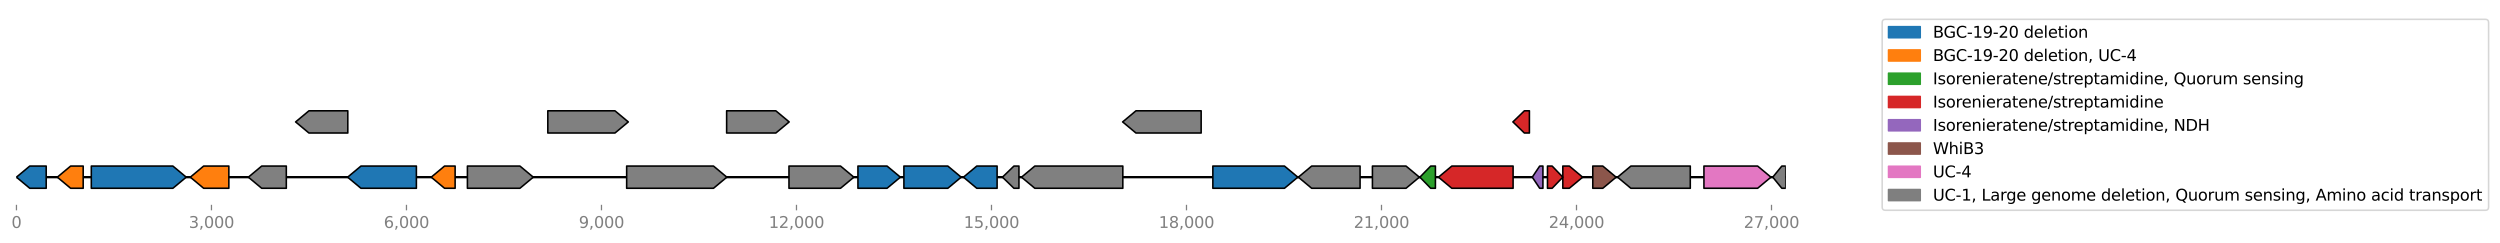 <?xml version="1.0" encoding="utf-8" standalone="no"?>
<!DOCTYPE svg PUBLIC "-//W3C//DTD SVG 1.1//EN"
  "http://www.w3.org/Graphics/SVG/1.1/DTD/svg11.dtd">
<svg xmlns:xlink="http://www.w3.org/1999/xlink" width="1576.82pt" height="153.046pt" viewBox="0 0 1576.82 153.046" xmlns="http://www.w3.org/2000/svg" version="1.1">
 <defs>
  <style type="text/css">*{stroke-linejoin: round; stroke-linecap: butt}</style>
 </defs>
 <g id="figure_1">
  <g id="patch_1">
   <path d="M 0 153.046 
L 1576.82 153.046 
L 1576.82 0 
L 0 0 
z
" style="fill: #ffffff"/>
  </g>
  <g id="axes_1">
   <g id="line2d_1">
    <path d="M 10.348 111.744 
L 1126.348 111.744 
" clip-path="url(#p2506104aaf)" style="fill: none; stroke: #000000; stroke-width: 1.5; stroke-linecap: square"/>
   </g>
   <g id="patch_2">
    <path d="M 708.194 118.744 
Q 680.435 118.744 652.677 118.744 
L 652.677 118.744 
Q 648.477 115.244 644.277 111.744 
Q 648.477 108.244 652.677 104.744 
L 652.677 104.744 
Q 680.435 104.744 708.194 104.744 
L 708.194 118.744 
z
" clip-path="url(#p2506104aaf)" style="fill: #808080; stroke: #000000; stroke-linecap: round"/>
   </g>
   <g id="patch_3">
    <path d="M 395.253 104.744 
Q 422.641 104.744 450.029 104.744 
L 450.029 104.744 
Q 454.231 108.244 458.432 111.744 
Q 454.231 115.244 450.029 118.744 
L 450.029 118.744 
Q 422.641 118.744 395.253 118.744 
L 395.253 104.744 
z
" clip-path="url(#p2506104aaf)" style="fill: #808080; stroke: #000000; stroke-linecap: round"/>
   </g>
   <g id="patch_4">
    <path d="M 57.591 104.744 
Q 83.32 104.744 109.049 104.744 
L 109.049 104.744 
Q 113.249 108.244 117.448 111.744 
Q 113.249 115.244 109.049 118.744 
L 109.049 118.744 
Q 83.32 118.744 57.591 118.744 
L 57.591 104.744 
z
" clip-path="url(#p2506104aaf)" style="fill: #1f77b4; stroke: #000000; stroke-linecap: round"/>
   </g>
   <g id="patch_5">
    <path d="M 764.977 104.744 
Q 787.568 104.744 810.159 104.744 
L 810.159 104.744 
Q 814.36 108.244 818.561 111.744 
Q 814.36 115.244 810.159 118.744 
L 810.159 118.744 
Q 787.568 118.744 764.977 118.744 
L 764.977 104.744 
z
" clip-path="url(#p2506104aaf)" style="fill: #1f77b4; stroke: #000000; stroke-linecap: round"/>
   </g>
   <g id="patch_6">
    <path d="M 345.522 69.896 
Q 366.701 69.896 387.88 69.896 
L 387.88 69.896 
Q 392.079 73.396 396.278 76.896 
Q 392.079 80.396 387.88 83.896 
L 387.88 83.896 
Q 366.701 83.896 345.522 83.896 
L 345.522 69.896 
z
" clip-path="url(#p2506104aaf)" style="fill: #808080; stroke: #000000; stroke-linecap: round"/>
   </g>
   <g id="patch_7">
    <path d="M 757.597 83.896 
Q 737.034 83.896 716.471 83.896 
L 716.471 83.896 
Q 712.271 80.396 708.071 76.896 
Q 712.271 73.396 716.471 69.896 
L 716.471 69.896 
Q 737.034 69.896 757.597 69.896 
L 757.597 83.896 
z
" clip-path="url(#p2506104aaf)" style="fill: #808080; stroke: #000000; stroke-linecap: round"/>
   </g>
   <g id="patch_8">
    <path d="M 954.348 118.744 
Q 935.016 118.744 915.685 118.744 
L 915.685 118.744 
Q 911.483 115.244 907.282 111.744 
Q 911.483 108.244 915.685 104.744 
L 915.685 104.744 
Q 935.016 104.744 954.348 104.744 
L 954.348 118.744 
z
" clip-path="url(#p2506104aaf)" style="fill: #d62728; stroke: #000000; stroke-linecap: round"/>
   </g>
   <g id="patch_9">
    <path d="M 1066.11 118.744 
Q 1047.37 118.744 1028.63 118.744 
L 1028.63 118.744 
Q 1024.431 115.244 1020.232 111.744 
Q 1024.431 108.244 1028.63 104.744 
L 1028.63 104.744 
Q 1047.37 104.744 1066.11 104.744 
L 1066.11 118.744 
z
" clip-path="url(#p2506104aaf)" style="fill: #808080; stroke: #000000; stroke-linecap: round"/>
   </g>
   <g id="patch_10">
    <path d="M 262.624 118.744 
Q 245.136 118.744 227.648 118.744 
L 227.648 118.744 
Q 223.448 115.244 219.247 111.744 
Q 223.448 108.244 227.648 104.744 
L 227.648 104.744 
Q 245.136 104.744 262.624 104.744 
L 262.624 118.744 
z
" clip-path="url(#p2506104aaf)" style="fill: #1f77b4; stroke: #000000; stroke-linecap: round"/>
   </g>
   <g id="patch_11">
    <path d="M 1074.719 104.744 
Q 1091.655 104.744 1108.591 104.744 
L 1108.591 104.744 
Q 1112.79 108.244 1116.989 111.744 
Q 1112.79 115.244 1108.591 118.744 
L 1108.591 118.744 
Q 1091.655 118.744 1074.719 118.744 
L 1074.719 104.744 
z
" clip-path="url(#p2506104aaf)" style="fill: #e377c2; stroke: #000000; stroke-linecap: round"/>
   </g>
   <g id="patch_12">
    <path d="M 294.807 104.744 
Q 311.374 104.744 327.941 104.744 
L 327.941 104.744 
Q 332.14 108.244 336.339 111.744 
Q 332.14 115.244 327.941 118.744 
L 327.941 118.744 
Q 311.374 118.744 294.807 118.744 
L 294.807 104.744 
z
" clip-path="url(#p2506104aaf)" style="fill: #808080; stroke: #000000; stroke-linecap: round"/>
   </g>
   <g id="patch_13">
    <path d="M 497.626 104.744 
Q 513.886 104.744 530.147 104.744 
L 530.147 104.744 
Q 534.345 108.244 538.543 111.744 
Q 534.345 115.244 530.147 118.744 
L 530.147 118.744 
Q 513.886 118.744 497.626 118.744 
L 497.626 104.744 
z
" clip-path="url(#p2506104aaf)" style="fill: #808080; stroke: #000000; stroke-linecap: round"/>
   </g>
   <g id="patch_14">
    <path d="M 458.309 69.896 
Q 473.828 69.896 489.348 69.896 
L 489.348 69.896 
Q 493.549 73.396 497.749 76.896 
Q 493.549 80.396 489.348 83.896 
L 489.348 83.896 
Q 473.828 83.896 458.309 83.896 
L 458.309 69.896 
z
" clip-path="url(#p2506104aaf)" style="fill: #808080; stroke: #000000; stroke-linecap: round"/>
   </g>
   <g id="patch_15">
    <path d="M 857.838 118.744 
Q 842.564 118.744 827.291 118.744 
L 827.291 118.744 
Q 823.09 115.244 818.889 111.744 
Q 823.09 108.244 827.291 104.744 
L 827.291 104.744 
Q 842.564 104.744 857.838 104.744 
L 857.838 118.744 
z
" clip-path="url(#p2506104aaf)" style="fill: #808080; stroke: #000000; stroke-linecap: round"/>
   </g>
   <g id="patch_16">
    <path d="M 570.111 104.744 
Q 583.971 104.744 597.832 104.744 
L 597.832 104.744 
Q 602.031 108.244 606.231 111.744 
Q 602.031 115.244 597.832 118.744 
L 597.832 118.744 
Q 583.971 118.744 570.111 118.744 
L 570.111 104.744 
z
" clip-path="url(#p2506104aaf)" style="fill: #1f77b4; stroke: #000000; stroke-linecap: round"/>
   </g>
   <g id="patch_17">
    <path d="M 219.37 83.896 
Q 207.111 83.896 194.852 83.896 
L 194.852 83.896 
Q 190.65 80.396 186.449 76.896 
Q 190.65 73.396 194.852 69.896 
L 194.852 69.896 
Q 207.111 69.896 219.37 69.896 
L 219.37 83.896 
z
" clip-path="url(#p2506104aaf)" style="fill: #808080; stroke: #000000; stroke-linecap: round"/>
   </g>
   <g id="patch_18">
    <path d="M 865.628 104.744 
Q 876.227 104.744 886.827 104.744 
L 886.827 104.744 
Q 891.028 108.244 895.228 111.744 
Q 891.028 115.244 886.827 118.744 
L 886.827 118.744 
Q 876.227 118.744 865.628 118.744 
L 865.628 104.744 
z
" clip-path="url(#p2506104aaf)" style="fill: #808080; stroke: #000000; stroke-linecap: round"/>
   </g>
   <g id="patch_19">
    <path d="M 541.126 104.744 
Q 550.31 104.744 559.495 104.744 
L 559.495 104.744 
Q 563.696 108.244 567.897 111.744 
Q 563.696 115.244 559.495 118.744 
L 559.495 118.744 
Q 550.31 118.744 541.126 118.744 
L 541.126 104.744 
z
" clip-path="url(#p2506104aaf)" style="fill: #1f77b4; stroke: #000000; stroke-linecap: round"/>
   </g>
   <g id="patch_20">
    <path d="M 144.343 118.744 
Q 136.388 118.744 128.433 118.744 
L 128.433 118.744 
Q 124.232 115.244 120.031 111.744 
Q 124.232 108.244 128.433 104.744 
L 128.433 104.744 
Q 136.388 104.744 144.343 104.744 
L 144.343 118.744 
z
" clip-path="url(#p2506104aaf)" style="fill: #ff7f0e; stroke: #000000; stroke-linecap: round"/>
   </g>
   <g id="patch_21">
    <path d="M 180.586 118.744 
Q 172.816 118.744 165.046 118.744 
L 165.046 118.744 
Q 160.844 115.244 156.643 111.744 
Q 160.844 108.244 165.046 104.744 
L 165.046 104.744 
Q 172.816 104.744 180.586 104.744 
L 180.586 118.744 
z
" clip-path="url(#p2506104aaf)" style="fill: #808080; stroke: #000000; stroke-linecap: round"/>
   </g>
   <g id="patch_22">
    <path d="M 628.903 118.744 
Q 622.485 118.744 616.068 118.744 
L 616.068 118.744 
Q 611.867 115.244 607.666 111.744 
Q 611.867 108.244 616.068 104.744 
L 616.068 104.744 
Q 622.485 104.744 628.903 104.744 
L 628.903 118.744 
z
" clip-path="url(#p2506104aaf)" style="fill: #1f77b4; stroke: #000000; stroke-linecap: round"/>
   </g>
   <g id="patch_23">
    <path d="M 29.138 118.744 
Q 23.951 118.744 18.764 118.744 
L 18.764 118.744 
Q 14.562 115.244 10.361 111.744 
Q 14.562 108.244 18.764 104.744 
L 18.764 104.744 
Q 23.951 104.744 29.138 104.744 
L 29.138 118.744 
z
" clip-path="url(#p2506104aaf)" style="fill: #1f77b4; stroke: #000000; stroke-linecap: round"/>
   </g>
   <g id="patch_24">
    <path d="M 52.466 118.744 
Q 48.508 118.744 44.55 118.744 
L 44.55 118.744 
Q 40.35 115.244 36.149 111.744 
Q 40.35 108.244 44.55 104.744 
L 44.55 104.744 
Q 48.508 104.744 52.466 104.744 
L 52.466 118.744 
z
" clip-path="url(#p2506104aaf)" style="fill: #ff7f0e; stroke: #000000; stroke-linecap: round"/>
   </g>
   <g id="patch_25">
    <path d="M 287.059 118.744 
Q 283.716 118.744 280.373 118.744 
L 280.373 118.744 
Q 276.172 115.244 271.971 111.744 
Q 276.172 108.244 280.373 104.744 
L 280.373 104.744 
Q 283.716 104.744 287.059 104.744 
L 287.059 118.744 
z
" clip-path="url(#p2506104aaf)" style="fill: #ff7f0e; stroke: #000000; stroke-linecap: round"/>
   </g>
   <g id="patch_26">
    <path d="M 1004.612 104.744 
Q 1007.772 104.744 1010.933 104.744 
L 1010.933 104.744 
Q 1015.132 108.244 1019.33 111.744 
Q 1015.132 115.244 1010.933 118.744 
L 1010.933 118.744 
Q 1007.772 118.744 1004.612 118.744 
L 1004.612 104.744 
z
" clip-path="url(#p2506104aaf)" style="fill: #8c564b; stroke: #000000; stroke-linecap: round"/>
   </g>
   <g id="patch_27">
    <path d="M 985.712 104.744 
Q 987.765 104.744 989.818 104.744 
L 989.818 104.744 
Q 994.017 108.244 998.216 111.744 
Q 994.017 115.244 989.818 118.744 
L 989.818 118.744 
Q 987.765 118.744 985.712 118.744 
L 985.712 104.744 
z
" clip-path="url(#p2506104aaf)" style="fill: #d62728; stroke: #000000; stroke-linecap: round"/>
   </g>
   <g id="patch_28">
    <path d="M 642.678 118.744 
Q 641.088 118.744 639.498 118.744 
L 639.498 118.744 
Q 635.881 115.244 632.265 111.744 
Q 635.881 108.244 639.498 104.744 
L 639.498 104.744 
Q 641.088 104.744 642.678 104.744 
L 642.678 118.744 
z
" clip-path="url(#p2506104aaf)" style="fill: #808080; stroke: #000000; stroke-linecap: round"/>
   </g>
   <g id="patch_29">
    <path d="M 964.639 83.896 
Q 963.048 83.896 961.458 83.896 
L 961.458 83.896 
Q 957.842 80.396 954.225 76.896 
Q 957.842 73.396 961.458 69.896 
L 961.458 69.896 
Q 963.048 69.896 964.639 69.896 
L 964.639 83.896 
z
" clip-path="url(#p2506104aaf)" style="fill: #d62728; stroke: #000000; stroke-linecap: round"/>
   </g>
   <g id="patch_30">
    <path d="M 905.355 118.744 
Q 903.86 118.744 902.365 118.744 
L 902.365 118.744 
Q 898.961 115.244 895.556 111.744 
Q 898.961 108.244 902.365 104.744 
L 902.365 104.744 
Q 903.86 104.744 905.355 104.744 
L 905.355 118.744 
z
" clip-path="url(#p2506104aaf)" style="fill: #2ca02c; stroke: #000000; stroke-linecap: round"/>
   </g>
   <g id="patch_31">
    <path d="M 976.036 104.744 
Q 977.513 104.744 978.989 104.744 
L 978.989 104.744 
Q 982.35 108.244 985.712 111.744 
Q 982.35 115.244 978.989 118.744 
L 978.989 118.744 
Q 977.513 118.744 976.036 118.744 
L 976.036 104.744 
z
" clip-path="url(#p2506104aaf)" style="fill: #d62728; stroke: #000000; stroke-linecap: round"/>
   </g>
   <g id="patch_32">
    <path d="M 1126.336 118.744 
Q 1125.085 118.744 1123.834 118.744 
L 1123.834 118.744 
Q 1120.985 115.244 1118.136 111.744 
Q 1120.985 108.244 1123.834 104.744 
L 1123.834 104.744 
Q 1125.085 104.744 1126.336 104.744 
L 1126.336 118.744 
z
" clip-path="url(#p2506104aaf)" style="fill: #7f7f7f; stroke: #000000; stroke-linecap: round"/>
   </g>
   <g id="patch_33">
    <path d="M 973.166 118.744 
Q 972.14 118.744 971.114 118.744 
L 971.114 118.744 
Q 968.778 115.244 966.443 111.744 
Q 968.778 108.244 971.114 104.744 
L 971.114 104.744 
Q 972.14 104.744 973.166 104.744 
L 973.166 118.744 
z
" clip-path="url(#p2506104aaf)" style="fill: #9467bd; stroke: #000000; stroke-linecap: round"/>
   </g>
   <g id="matplotlib.axis_1">
    <g id="xtick_1">
     <g id="line2d_2">
      <defs>
       <path id="m6c6c16fa7f" d="M 0 0 
L 0 3.5 
" style="stroke: #808080; stroke-width: 0.8"/>
      </defs>
      <g>
       <use xlink:href="#m6c6c16fa7f" x="10.381" y="129.168" style="fill: #808080; stroke: #808080; stroke-width: 0.8"/>
      </g>
     </g>
     <g id="text_1">
      <!-- 0 -->
      <g style="fill: #808080" transform="translate(7.2 143.766)scale(0.1 -0.1)">
       <defs>
        <path id="DejaVuSans-30" d="M 2034 4250 
Q 1547 4250 1301 3770 
Q 1056 3291 1056 2328 
Q 1056 1369 1301 889 
Q 1547 409 2034 409 
Q 2525 409 2770 889 
Q 3016 1369 3016 2328 
Q 3016 3291 2770 3770 
Q 2525 4250 2034 4250 
z
M 2034 4750 
Q 2819 4750 3233 4129 
Q 3647 3509 3647 2328 
Q 3647 1150 3233 529 
Q 2819 -91 2034 -91 
Q 1250 -91 836 529 
Q 422 1150 422 2328 
Q 422 3509 836 4129 
Q 1250 4750 2034 4750 
z
" transform="scale(0.016)"/>
       </defs>
       <use xlink:href="#DejaVuSans-30"/>
      </g>
     </g>
    </g>
    <g id="xtick_2">
     <g id="line2d_3">
      <g>
       <use xlink:href="#m6c6c16fa7f" x="133.376" y="129.168" style="fill: #808080; stroke: #808080; stroke-width: 0.8"/>
      </g>
     </g>
     <g id="text_2">
      <!-- 3,000 -->
      <g style="fill: #808080" transform="translate(119.062 143.766)scale(0.1 -0.1)">
       <defs>
        <path id="DejaVuSans-33" d="M 2597 2516 
Q 3050 2419 3304 2112 
Q 3559 1806 3559 1356 
Q 3559 666 3084 287 
Q 2609 -91 1734 -91 
Q 1441 -91 1130 -33 
Q 819 25 488 141 
L 488 750 
Q 750 597 1062 519 
Q 1375 441 1716 441 
Q 2309 441 2620 675 
Q 2931 909 2931 1356 
Q 2931 1769 2642 2001 
Q 2353 2234 1838 2234 
L 1294 2234 
L 1294 2753 
L 1863 2753 
Q 2328 2753 2575 2939 
Q 2822 3125 2822 3475 
Q 2822 3834 2567 4026 
Q 2313 4219 1838 4219 
Q 1578 4219 1281 4162 
Q 984 4106 628 3988 
L 628 4550 
Q 988 4650 1302 4700 
Q 1616 4750 1894 4750 
Q 2613 4750 3031 4423 
Q 3450 4097 3450 3541 
Q 3450 3153 3228 2886 
Q 3006 2619 2597 2516 
z
" transform="scale(0.016)"/>
        <path id="DejaVuSans-2c" d="M 750 794 
L 1409 794 
L 1409 256 
L 897 -744 
L 494 -744 
L 750 256 
L 750 794 
z
" transform="scale(0.016)"/>
       </defs>
       <use xlink:href="#DejaVuSans-33"/>
       <use xlink:href="#DejaVuSans-2c" x="63.623"/>
       <use xlink:href="#DejaVuSans-30" x="95.41"/>
       <use xlink:href="#DejaVuSans-30" x="159.033"/>
       <use xlink:href="#DejaVuSans-30" x="222.656"/>
      </g>
     </g>
    </g>
    <g id="xtick_3">
     <g id="line2d_4">
      <g>
       <use xlink:href="#m6c6c16fa7f" x="256.371" y="129.168" style="fill: #808080; stroke: #808080; stroke-width: 0.8"/>
      </g>
     </g>
     <g id="text_3">
      <!-- 6,000 -->
      <g style="fill: #808080" transform="translate(242.057 143.766)scale(0.1 -0.1)">
       <defs>
        <path id="DejaVuSans-36" d="M 2113 2584 
Q 1688 2584 1439 2293 
Q 1191 2003 1191 1497 
Q 1191 994 1439 701 
Q 1688 409 2113 409 
Q 2538 409 2786 701 
Q 3034 994 3034 1497 
Q 3034 2003 2786 2293 
Q 2538 2584 2113 2584 
z
M 3366 4563 
L 3366 3988 
Q 3128 4100 2886 4159 
Q 2644 4219 2406 4219 
Q 1781 4219 1451 3797 
Q 1122 3375 1075 2522 
Q 1259 2794 1537 2939 
Q 1816 3084 2150 3084 
Q 2853 3084 3261 2657 
Q 3669 2231 3669 1497 
Q 3669 778 3244 343 
Q 2819 -91 2113 -91 
Q 1303 -91 875 529 
Q 447 1150 447 2328 
Q 447 3434 972 4092 
Q 1497 4750 2381 4750 
Q 2619 4750 2861 4703 
Q 3103 4656 3366 4563 
z
" transform="scale(0.016)"/>
       </defs>
       <use xlink:href="#DejaVuSans-36"/>
       <use xlink:href="#DejaVuSans-2c" x="63.623"/>
       <use xlink:href="#DejaVuSans-30" x="95.41"/>
       <use xlink:href="#DejaVuSans-30" x="159.033"/>
       <use xlink:href="#DejaVuSans-30" x="222.656"/>
      </g>
     </g>
    </g>
    <g id="xtick_4">
     <g id="line2d_5">
      <g>
       <use xlink:href="#m6c6c16fa7f" x="379.367" y="129.168" style="fill: #808080; stroke: #808080; stroke-width: 0.8"/>
      </g>
     </g>
     <g id="text_4">
      <!-- 9,000 -->
      <g style="fill: #808080" transform="translate(365.052 143.766)scale(0.1 -0.1)">
       <defs>
        <path id="DejaVuSans-39" d="M 703 97 
L 703 672 
Q 941 559 1184 500 
Q 1428 441 1663 441 
Q 2288 441 2617 861 
Q 2947 1281 2994 2138 
Q 2813 1869 2534 1725 
Q 2256 1581 1919 1581 
Q 1219 1581 811 2004 
Q 403 2428 403 3163 
Q 403 3881 828 4315 
Q 1253 4750 1959 4750 
Q 2769 4750 3195 4129 
Q 3622 3509 3622 2328 
Q 3622 1225 3098 567 
Q 2575 -91 1691 -91 
Q 1453 -91 1209 -44 
Q 966 3 703 97 
z
M 1959 2075 
Q 2384 2075 2632 2365 
Q 2881 2656 2881 3163 
Q 2881 3666 2632 3958 
Q 2384 4250 1959 4250 
Q 1534 4250 1286 3958 
Q 1038 3666 1038 3163 
Q 1038 2656 1286 2365 
Q 1534 2075 1959 2075 
z
" transform="scale(0.016)"/>
       </defs>
       <use xlink:href="#DejaVuSans-39"/>
       <use xlink:href="#DejaVuSans-2c" x="63.623"/>
       <use xlink:href="#DejaVuSans-30" x="95.41"/>
       <use xlink:href="#DejaVuSans-30" x="159.033"/>
       <use xlink:href="#DejaVuSans-30" x="222.656"/>
      </g>
     </g>
    </g>
    <g id="xtick_5">
     <g id="line2d_6">
      <g>
       <use xlink:href="#m6c6c16fa7f" x="502.362" y="129.168" style="fill: #808080; stroke: #808080; stroke-width: 0.8"/>
      </g>
     </g>
     <g id="text_5">
      <!-- 12,000 -->
      <g style="fill: #808080" transform="translate(484.866 143.766)scale(0.1 -0.1)">
       <defs>
        <path id="DejaVuSans-31" d="M 794 531 
L 1825 531 
L 1825 4091 
L 703 3866 
L 703 4441 
L 1819 4666 
L 2450 4666 
L 2450 531 
L 3481 531 
L 3481 0 
L 794 0 
L 794 531 
z
" transform="scale(0.016)"/>
        <path id="DejaVuSans-32" d="M 1228 531 
L 3431 531 
L 3431 0 
L 469 0 
L 469 531 
Q 828 903 1448 1529 
Q 2069 2156 2228 2338 
Q 2531 2678 2651 2914 
Q 2772 3150 2772 3378 
Q 2772 3750 2511 3984 
Q 2250 4219 1831 4219 
Q 1534 4219 1204 4116 
Q 875 4013 500 3803 
L 500 4441 
Q 881 4594 1212 4672 
Q 1544 4750 1819 4750 
Q 2544 4750 2975 4387 
Q 3406 4025 3406 3419 
Q 3406 3131 3298 2873 
Q 3191 2616 2906 2266 
Q 2828 2175 2409 1742 
Q 1991 1309 1228 531 
z
" transform="scale(0.016)"/>
       </defs>
       <use xlink:href="#DejaVuSans-31"/>
       <use xlink:href="#DejaVuSans-32" x="63.623"/>
       <use xlink:href="#DejaVuSans-2c" x="127.246"/>
       <use xlink:href="#DejaVuSans-30" x="159.033"/>
       <use xlink:href="#DejaVuSans-30" x="222.656"/>
       <use xlink:href="#DejaVuSans-30" x="286.279"/>
      </g>
     </g>
    </g>
    <g id="xtick_6">
     <g id="line2d_7">
      <g>
       <use xlink:href="#m6c6c16fa7f" x="625.357" y="129.168" style="fill: #808080; stroke: #808080; stroke-width: 0.8"/>
      </g>
     </g>
     <g id="text_6">
      <!-- 15,000 -->
      <g style="fill: #808080" transform="translate(607.861 143.766)scale(0.1 -0.1)">
       <defs>
        <path id="DejaVuSans-35" d="M 691 4666 
L 3169 4666 
L 3169 4134 
L 1269 4134 
L 1269 2991 
Q 1406 3038 1543 3061 
Q 1681 3084 1819 3084 
Q 2600 3084 3056 2656 
Q 3513 2228 3513 1497 
Q 3513 744 3044 326 
Q 2575 -91 1722 -91 
Q 1428 -91 1123 -41 
Q 819 9 494 109 
L 494 744 
Q 775 591 1075 516 
Q 1375 441 1709 441 
Q 2250 441 2565 725 
Q 2881 1009 2881 1497 
Q 2881 1984 2565 2268 
Q 2250 2553 1709 2553 
Q 1456 2553 1204 2497 
Q 953 2441 691 2322 
L 691 4666 
z
" transform="scale(0.016)"/>
       </defs>
       <use xlink:href="#DejaVuSans-31"/>
       <use xlink:href="#DejaVuSans-35" x="63.623"/>
       <use xlink:href="#DejaVuSans-2c" x="127.246"/>
       <use xlink:href="#DejaVuSans-30" x="159.033"/>
       <use xlink:href="#DejaVuSans-30" x="222.656"/>
       <use xlink:href="#DejaVuSans-30" x="286.279"/>
      </g>
     </g>
    </g>
    <g id="xtick_7">
     <g id="line2d_8">
      <g>
       <use xlink:href="#m6c6c16fa7f" x="748.352" y="129.168" style="fill: #808080; stroke: #808080; stroke-width: 0.8"/>
      </g>
     </g>
     <g id="text_7">
      <!-- 18,000 -->
      <g style="fill: #808080" transform="translate(730.856 143.766)scale(0.1 -0.1)">
       <defs>
        <path id="DejaVuSans-38" d="M 2034 2216 
Q 1584 2216 1326 1975 
Q 1069 1734 1069 1313 
Q 1069 891 1326 650 
Q 1584 409 2034 409 
Q 2484 409 2743 651 
Q 3003 894 3003 1313 
Q 3003 1734 2745 1975 
Q 2488 2216 2034 2216 
z
M 1403 2484 
Q 997 2584 770 2862 
Q 544 3141 544 3541 
Q 544 4100 942 4425 
Q 1341 4750 2034 4750 
Q 2731 4750 3128 4425 
Q 3525 4100 3525 3541 
Q 3525 3141 3298 2862 
Q 3072 2584 2669 2484 
Q 3125 2378 3379 2068 
Q 3634 1759 3634 1313 
Q 3634 634 3220 271 
Q 2806 -91 2034 -91 
Q 1263 -91 848 271 
Q 434 634 434 1313 
Q 434 1759 690 2068 
Q 947 2378 1403 2484 
z
M 1172 3481 
Q 1172 3119 1398 2916 
Q 1625 2713 2034 2713 
Q 2441 2713 2670 2916 
Q 2900 3119 2900 3481 
Q 2900 3844 2670 4047 
Q 2441 4250 2034 4250 
Q 1625 4250 1398 4047 
Q 1172 3844 1172 3481 
z
" transform="scale(0.016)"/>
       </defs>
       <use xlink:href="#DejaVuSans-31"/>
       <use xlink:href="#DejaVuSans-38" x="63.623"/>
       <use xlink:href="#DejaVuSans-2c" x="127.246"/>
       <use xlink:href="#DejaVuSans-30" x="159.033"/>
       <use xlink:href="#DejaVuSans-30" x="222.656"/>
       <use xlink:href="#DejaVuSans-30" x="286.279"/>
      </g>
     </g>
    </g>
    <g id="xtick_8">
     <g id="line2d_9">
      <g>
       <use xlink:href="#m6c6c16fa7f" x="871.347" y="129.168" style="fill: #808080; stroke: #808080; stroke-width: 0.8"/>
      </g>
     </g>
     <g id="text_8">
      <!-- 21,000 -->
      <g style="fill: #808080" transform="translate(853.852 143.766)scale(0.1 -0.1)">
       <use xlink:href="#DejaVuSans-32"/>
       <use xlink:href="#DejaVuSans-31" x="63.623"/>
       <use xlink:href="#DejaVuSans-2c" x="127.246"/>
       <use xlink:href="#DejaVuSans-30" x="159.033"/>
       <use xlink:href="#DejaVuSans-30" x="222.656"/>
       <use xlink:href="#DejaVuSans-30" x="286.279"/>
      </g>
     </g>
    </g>
    <g id="xtick_9">
     <g id="line2d_10">
      <g>
       <use xlink:href="#m6c6c16fa7f" x="994.342" y="129.168" style="fill: #808080; stroke: #808080; stroke-width: 0.8"/>
      </g>
     </g>
     <g id="text_9">
      <!-- 24,000 -->
      <g style="fill: #808080" transform="translate(976.847 143.766)scale(0.1 -0.1)">
       <defs>
        <path id="DejaVuSans-34" d="M 2419 4116 
L 825 1625 
L 2419 1625 
L 2419 4116 
z
M 2253 4666 
L 3047 4666 
L 3047 1625 
L 3713 1625 
L 3713 1100 
L 3047 1100 
L 3047 0 
L 2419 0 
L 2419 1100 
L 313 1100 
L 313 1709 
L 2253 4666 
z
" transform="scale(0.016)"/>
       </defs>
       <use xlink:href="#DejaVuSans-32"/>
       <use xlink:href="#DejaVuSans-34" x="63.623"/>
       <use xlink:href="#DejaVuSans-2c" x="127.246"/>
       <use xlink:href="#DejaVuSans-30" x="159.033"/>
       <use xlink:href="#DejaVuSans-30" x="222.656"/>
       <use xlink:href="#DejaVuSans-30" x="286.279"/>
      </g>
     </g>
    </g>
    <g id="xtick_10">
     <g id="line2d_11">
      <g>
       <use xlink:href="#m6c6c16fa7f" x="1117.337" y="129.168" style="fill: #808080; stroke: #808080; stroke-width: 0.8"/>
      </g>
     </g>
     <g id="text_10">
      <!-- 27,000 -->
      <g style="fill: #808080" transform="translate(1099.842 143.766)scale(0.1 -0.1)">
       <defs>
        <path id="DejaVuSans-37" d="M 525 4666 
L 3525 4666 
L 3525 4397 
L 1831 0 
L 1172 0 
L 2766 4134 
L 525 4134 
L 525 4666 
z
" transform="scale(0.016)"/>
       </defs>
       <use xlink:href="#DejaVuSans-32"/>
       <use xlink:href="#DejaVuSans-37" x="63.623"/>
       <use xlink:href="#DejaVuSans-2c" x="127.246"/>
       <use xlink:href="#DejaVuSans-30" x="159.033"/>
       <use xlink:href="#DejaVuSans-30" x="222.656"/>
       <use xlink:href="#DejaVuSans-30" x="286.279"/>
      </g>
     </g>
    </g>
   </g>
   <g id="legend_1">
    <g id="patch_34">
     <path d="M 1189.148 132.625 
L 1567.62 132.625 
Q 1569.62 132.625 1569.62 130.625 
L 1569.62 14.2 
Q 1569.62 12.2 1567.62 12.2 
L 1189.148 12.2 
Q 1187.148 12.2 1187.148 14.2 
L 1187.148 130.625 
Q 1187.148 132.625 1189.148 132.625 
z
" style="fill: #ffffff; opacity: 0.8; stroke: #cccccc; stroke-linejoin: miter"/>
    </g>
    <g id="patch_35">
     <path d="M 1191.148 23.798 
L 1211.148 23.798 
L 1211.148 16.798 
L 1191.148 16.798 
z
" style="fill: #1f77b4; stroke: #1f77b4; stroke-linejoin: miter"/>
    </g>
    <g id="text_11">
     <!-- BGC-19-20 deletion -->
     <g transform="translate(1219.148 23.798)scale(0.1 -0.1)">
      <defs>
       <path id="DejaVuSans-42" d="M 1259 2228 
L 1259 519 
L 2272 519 
Q 2781 519 3026 730 
Q 3272 941 3272 1375 
Q 3272 1813 3026 2020 
Q 2781 2228 2272 2228 
L 1259 2228 
z
M 1259 4147 
L 1259 2741 
L 2194 2741 
Q 2656 2741 2882 2914 
Q 3109 3088 3109 3444 
Q 3109 3797 2882 3972 
Q 2656 4147 2194 4147 
L 1259 4147 
z
M 628 4666 
L 2241 4666 
Q 2963 4666 3353 4366 
Q 3744 4066 3744 3513 
Q 3744 3084 3544 2831 
Q 3344 2578 2956 2516 
Q 3422 2416 3680 2098 
Q 3938 1781 3938 1306 
Q 3938 681 3513 340 
Q 3088 0 2303 0 
L 628 0 
L 628 4666 
z
" transform="scale(0.016)"/>
       <path id="DejaVuSans-47" d="M 3809 666 
L 3809 1919 
L 2778 1919 
L 2778 2438 
L 4434 2438 
L 4434 434 
Q 4069 175 3628 42 
Q 3188 -91 2688 -91 
Q 1594 -91 976 548 
Q 359 1188 359 2328 
Q 359 3472 976 4111 
Q 1594 4750 2688 4750 
Q 3144 4750 3555 4637 
Q 3966 4525 4313 4306 
L 4313 3634 
Q 3963 3931 3569 4081 
Q 3175 4231 2741 4231 
Q 1884 4231 1454 3753 
Q 1025 3275 1025 2328 
Q 1025 1384 1454 906 
Q 1884 428 2741 428 
Q 3075 428 3337 486 
Q 3600 544 3809 666 
z
" transform="scale(0.016)"/>
       <path id="DejaVuSans-43" d="M 4122 4306 
L 4122 3641 
Q 3803 3938 3442 4084 
Q 3081 4231 2675 4231 
Q 1875 4231 1450 3742 
Q 1025 3253 1025 2328 
Q 1025 1406 1450 917 
Q 1875 428 2675 428 
Q 3081 428 3442 575 
Q 3803 722 4122 1019 
L 4122 359 
Q 3791 134 3420 21 
Q 3050 -91 2638 -91 
Q 1578 -91 968 557 
Q 359 1206 359 2328 
Q 359 3453 968 4101 
Q 1578 4750 2638 4750 
Q 3056 4750 3426 4639 
Q 3797 4528 4122 4306 
z
" transform="scale(0.016)"/>
       <path id="DejaVuSans-2d" d="M 313 2009 
L 1997 2009 
L 1997 1497 
L 313 1497 
L 313 2009 
z
" transform="scale(0.016)"/>
       <path id="DejaVuSans-20" transform="scale(0.016)"/>
       <path id="DejaVuSans-64" d="M 2906 2969 
L 2906 4863 
L 3481 4863 
L 3481 0 
L 2906 0 
L 2906 525 
Q 2725 213 2448 61 
Q 2172 -91 1784 -91 
Q 1150 -91 751 415 
Q 353 922 353 1747 
Q 353 2572 751 3078 
Q 1150 3584 1784 3584 
Q 2172 3584 2448 3432 
Q 2725 3281 2906 2969 
z
M 947 1747 
Q 947 1113 1208 752 
Q 1469 391 1925 391 
Q 2381 391 2643 752 
Q 2906 1113 2906 1747 
Q 2906 2381 2643 2742 
Q 2381 3103 1925 3103 
Q 1469 3103 1208 2742 
Q 947 2381 947 1747 
z
" transform="scale(0.016)"/>
       <path id="DejaVuSans-65" d="M 3597 1894 
L 3597 1613 
L 953 1613 
Q 991 1019 1311 708 
Q 1631 397 2203 397 
Q 2534 397 2845 478 
Q 3156 559 3463 722 
L 3463 178 
Q 3153 47 2828 -22 
Q 2503 -91 2169 -91 
Q 1331 -91 842 396 
Q 353 884 353 1716 
Q 353 2575 817 3079 
Q 1281 3584 2069 3584 
Q 2775 3584 3186 3129 
Q 3597 2675 3597 1894 
z
M 3022 2063 
Q 3016 2534 2758 2815 
Q 2500 3097 2075 3097 
Q 1594 3097 1305 2825 
Q 1016 2553 972 2059 
L 3022 2063 
z
" transform="scale(0.016)"/>
       <path id="DejaVuSans-6c" d="M 603 4863 
L 1178 4863 
L 1178 0 
L 603 0 
L 603 4863 
z
" transform="scale(0.016)"/>
       <path id="DejaVuSans-74" d="M 1172 4494 
L 1172 3500 
L 2356 3500 
L 2356 3053 
L 1172 3053 
L 1172 1153 
Q 1172 725 1289 603 
Q 1406 481 1766 481 
L 2356 481 
L 2356 0 
L 1766 0 
Q 1100 0 847 248 
Q 594 497 594 1153 
L 594 3053 
L 172 3053 
L 172 3500 
L 594 3500 
L 594 4494 
L 1172 4494 
z
" transform="scale(0.016)"/>
       <path id="DejaVuSans-69" d="M 603 3500 
L 1178 3500 
L 1178 0 
L 603 0 
L 603 3500 
z
M 603 4863 
L 1178 4863 
L 1178 4134 
L 603 4134 
L 603 4863 
z
" transform="scale(0.016)"/>
       <path id="DejaVuSans-6f" d="M 1959 3097 
Q 1497 3097 1228 2736 
Q 959 2375 959 1747 
Q 959 1119 1226 758 
Q 1494 397 1959 397 
Q 2419 397 2687 759 
Q 2956 1122 2956 1747 
Q 2956 2369 2687 2733 
Q 2419 3097 1959 3097 
z
M 1959 3584 
Q 2709 3584 3137 3096 
Q 3566 2609 3566 1747 
Q 3566 888 3137 398 
Q 2709 -91 1959 -91 
Q 1206 -91 779 398 
Q 353 888 353 1747 
Q 353 2609 779 3096 
Q 1206 3584 1959 3584 
z
" transform="scale(0.016)"/>
       <path id="DejaVuSans-6e" d="M 3513 2113 
L 3513 0 
L 2938 0 
L 2938 2094 
Q 2938 2591 2744 2837 
Q 2550 3084 2163 3084 
Q 1697 3084 1428 2787 
Q 1159 2491 1159 1978 
L 1159 0 
L 581 0 
L 581 3500 
L 1159 3500 
L 1159 2956 
Q 1366 3272 1645 3428 
Q 1925 3584 2291 3584 
Q 2894 3584 3203 3211 
Q 3513 2838 3513 2113 
z
" transform="scale(0.016)"/>
      </defs>
      <use xlink:href="#DejaVuSans-42"/>
      <use xlink:href="#DejaVuSans-47" x="66.854"/>
      <use xlink:href="#DejaVuSans-43" x="144.344"/>
      <use xlink:href="#DejaVuSans-2d" x="214.168"/>
      <use xlink:href="#DejaVuSans-31" x="250.252"/>
      <use xlink:href="#DejaVuSans-39" x="313.875"/>
      <use xlink:href="#DejaVuSans-2d" x="377.498"/>
      <use xlink:href="#DejaVuSans-32" x="413.582"/>
      <use xlink:href="#DejaVuSans-30" x="477.205"/>
      <use xlink:href="#DejaVuSans-20" x="540.828"/>
      <use xlink:href="#DejaVuSans-64" x="572.615"/>
      <use xlink:href="#DejaVuSans-65" x="636.092"/>
      <use xlink:href="#DejaVuSans-6c" x="697.615"/>
      <use xlink:href="#DejaVuSans-65" x="725.398"/>
      <use xlink:href="#DejaVuSans-74" x="786.922"/>
      <use xlink:href="#DejaVuSans-69" x="826.131"/>
      <use xlink:href="#DejaVuSans-6f" x="853.914"/>
      <use xlink:href="#DejaVuSans-6e" x="915.096"/>
     </g>
    </g>
    <g id="patch_36">
     <path d="M 1191.148 38.477 
L 1211.148 38.477 
L 1211.148 31.477 
L 1191.148 31.477 
z
" style="fill: #ff7f0e; stroke: #ff7f0e; stroke-linejoin: miter"/>
    </g>
    <g id="text_12">
     <!-- BGC-19-20 deletion, UC-4 -->
     <g transform="translate(1219.148 38.477)scale(0.1 -0.1)">
      <defs>
       <path id="DejaVuSans-55" d="M 556 4666 
L 1191 4666 
L 1191 1831 
Q 1191 1081 1462 751 
Q 1734 422 2344 422 
Q 2950 422 3222 751 
Q 3494 1081 3494 1831 
L 3494 4666 
L 4128 4666 
L 4128 1753 
Q 4128 841 3676 375 
Q 3225 -91 2344 -91 
Q 1459 -91 1007 375 
Q 556 841 556 1753 
L 556 4666 
z
" transform="scale(0.016)"/>
      </defs>
      <use xlink:href="#DejaVuSans-42"/>
      <use xlink:href="#DejaVuSans-47" x="66.854"/>
      <use xlink:href="#DejaVuSans-43" x="144.344"/>
      <use xlink:href="#DejaVuSans-2d" x="214.168"/>
      <use xlink:href="#DejaVuSans-31" x="250.252"/>
      <use xlink:href="#DejaVuSans-39" x="313.875"/>
      <use xlink:href="#DejaVuSans-2d" x="377.498"/>
      <use xlink:href="#DejaVuSans-32" x="413.582"/>
      <use xlink:href="#DejaVuSans-30" x="477.205"/>
      <use xlink:href="#DejaVuSans-20" x="540.828"/>
      <use xlink:href="#DejaVuSans-64" x="572.615"/>
      <use xlink:href="#DejaVuSans-65" x="636.092"/>
      <use xlink:href="#DejaVuSans-6c" x="697.615"/>
      <use xlink:href="#DejaVuSans-65" x="725.398"/>
      <use xlink:href="#DejaVuSans-74" x="786.922"/>
      <use xlink:href="#DejaVuSans-69" x="826.131"/>
      <use xlink:href="#DejaVuSans-6f" x="853.914"/>
      <use xlink:href="#DejaVuSans-6e" x="915.096"/>
      <use xlink:href="#DejaVuSans-2c" x="978.475"/>
      <use xlink:href="#DejaVuSans-20" x="1010.262"/>
      <use xlink:href="#DejaVuSans-55" x="1042.049"/>
      <use xlink:href="#DejaVuSans-43" x="1115.242"/>
      <use xlink:href="#DejaVuSans-2d" x="1185.066"/>
      <use xlink:href="#DejaVuSans-34" x="1221.15"/>
     </g>
    </g>
    <g id="patch_37">
     <path d="M 1191.148 53.155 
L 1211.148 53.155 
L 1211.148 46.155 
L 1191.148 46.155 
z
" style="fill: #2ca02c; stroke: #2ca02c; stroke-linejoin: miter"/>
    </g>
    <g id="text_13">
     <!-- Isorenieratene/streptamidine, Quorum sensing -->
     <g transform="translate(1219.148 53.155)scale(0.1 -0.1)">
      <defs>
       <path id="DejaVuSans-49" d="M 628 4666 
L 1259 4666 
L 1259 0 
L 628 0 
L 628 4666 
z
" transform="scale(0.016)"/>
       <path id="DejaVuSans-73" d="M 2834 3397 
L 2834 2853 
Q 2591 2978 2328 3040 
Q 2066 3103 1784 3103 
Q 1356 3103 1142 2972 
Q 928 2841 928 2578 
Q 928 2378 1081 2264 
Q 1234 2150 1697 2047 
L 1894 2003 
Q 2506 1872 2764 1633 
Q 3022 1394 3022 966 
Q 3022 478 2636 193 
Q 2250 -91 1575 -91 
Q 1294 -91 989 -36 
Q 684 19 347 128 
L 347 722 
Q 666 556 975 473 
Q 1284 391 1588 391 
Q 1994 391 2212 530 
Q 2431 669 2431 922 
Q 2431 1156 2273 1281 
Q 2116 1406 1581 1522 
L 1381 1569 
Q 847 1681 609 1914 
Q 372 2147 372 2553 
Q 372 3047 722 3315 
Q 1072 3584 1716 3584 
Q 2034 3584 2315 3537 
Q 2597 3491 2834 3397 
z
" transform="scale(0.016)"/>
       <path id="DejaVuSans-72" d="M 2631 2963 
Q 2534 3019 2420 3045 
Q 2306 3072 2169 3072 
Q 1681 3072 1420 2755 
Q 1159 2438 1159 1844 
L 1159 0 
L 581 0 
L 581 3500 
L 1159 3500 
L 1159 2956 
Q 1341 3275 1631 3429 
Q 1922 3584 2338 3584 
Q 2397 3584 2469 3576 
Q 2541 3569 2628 3553 
L 2631 2963 
z
" transform="scale(0.016)"/>
       <path id="DejaVuSans-61" d="M 2194 1759 
Q 1497 1759 1228 1600 
Q 959 1441 959 1056 
Q 959 750 1161 570 
Q 1363 391 1709 391 
Q 2188 391 2477 730 
Q 2766 1069 2766 1631 
L 2766 1759 
L 2194 1759 
z
M 3341 1997 
L 3341 0 
L 2766 0 
L 2766 531 
Q 2569 213 2275 61 
Q 1981 -91 1556 -91 
Q 1019 -91 701 211 
Q 384 513 384 1019 
Q 384 1609 779 1909 
Q 1175 2209 1959 2209 
L 2766 2209 
L 2766 2266 
Q 2766 2663 2505 2880 
Q 2244 3097 1772 3097 
Q 1472 3097 1187 3025 
Q 903 2953 641 2809 
L 641 3341 
Q 956 3463 1253 3523 
Q 1550 3584 1831 3584 
Q 2591 3584 2966 3190 
Q 3341 2797 3341 1997 
z
" transform="scale(0.016)"/>
       <path id="DejaVuSans-2f" d="M 1625 4666 
L 2156 4666 
L 531 -594 
L 0 -594 
L 1625 4666 
z
" transform="scale(0.016)"/>
       <path id="DejaVuSans-70" d="M 1159 525 
L 1159 -1331 
L 581 -1331 
L 581 3500 
L 1159 3500 
L 1159 2969 
Q 1341 3281 1617 3432 
Q 1894 3584 2278 3584 
Q 2916 3584 3314 3078 
Q 3713 2572 3713 1747 
Q 3713 922 3314 415 
Q 2916 -91 2278 -91 
Q 1894 -91 1617 61 
Q 1341 213 1159 525 
z
M 3116 1747 
Q 3116 2381 2855 2742 
Q 2594 3103 2138 3103 
Q 1681 3103 1420 2742 
Q 1159 2381 1159 1747 
Q 1159 1113 1420 752 
Q 1681 391 2138 391 
Q 2594 391 2855 752 
Q 3116 1113 3116 1747 
z
" transform="scale(0.016)"/>
       <path id="DejaVuSans-6d" d="M 3328 2828 
Q 3544 3216 3844 3400 
Q 4144 3584 4550 3584 
Q 5097 3584 5394 3201 
Q 5691 2819 5691 2113 
L 5691 0 
L 5113 0 
L 5113 2094 
Q 5113 2597 4934 2840 
Q 4756 3084 4391 3084 
Q 3944 3084 3684 2787 
Q 3425 2491 3425 1978 
L 3425 0 
L 2847 0 
L 2847 2094 
Q 2847 2600 2669 2842 
Q 2491 3084 2119 3084 
Q 1678 3084 1418 2786 
Q 1159 2488 1159 1978 
L 1159 0 
L 581 0 
L 581 3500 
L 1159 3500 
L 1159 2956 
Q 1356 3278 1631 3431 
Q 1906 3584 2284 3584 
Q 2666 3584 2933 3390 
Q 3200 3197 3328 2828 
z
" transform="scale(0.016)"/>
       <path id="DejaVuSans-51" d="M 2522 4238 
Q 1834 4238 1429 3725 
Q 1025 3213 1025 2328 
Q 1025 1447 1429 934 
Q 1834 422 2522 422 
Q 3209 422 3611 934 
Q 4013 1447 4013 2328 
Q 4013 3213 3611 3725 
Q 3209 4238 2522 4238 
z
M 3406 84 
L 4238 -825 
L 3475 -825 
L 2784 -78 
Q 2681 -84 2626 -87 
Q 2572 -91 2522 -91 
Q 1538 -91 948 567 
Q 359 1225 359 2328 
Q 359 3434 948 4092 
Q 1538 4750 2522 4750 
Q 3503 4750 4090 4092 
Q 4678 3434 4678 2328 
Q 4678 1516 4351 937 
Q 4025 359 3406 84 
z
" transform="scale(0.016)"/>
       <path id="DejaVuSans-75" d="M 544 1381 
L 544 3500 
L 1119 3500 
L 1119 1403 
Q 1119 906 1312 657 
Q 1506 409 1894 409 
Q 2359 409 2629 706 
Q 2900 1003 2900 1516 
L 2900 3500 
L 3475 3500 
L 3475 0 
L 2900 0 
L 2900 538 
Q 2691 219 2414 64 
Q 2138 -91 1772 -91 
Q 1169 -91 856 284 
Q 544 659 544 1381 
z
M 1991 3584 
L 1991 3584 
z
" transform="scale(0.016)"/>
       <path id="DejaVuSans-67" d="M 2906 1791 
Q 2906 2416 2648 2759 
Q 2391 3103 1925 3103 
Q 1463 3103 1205 2759 
Q 947 2416 947 1791 
Q 947 1169 1205 825 
Q 1463 481 1925 481 
Q 2391 481 2648 825 
Q 2906 1169 2906 1791 
z
M 3481 434 
Q 3481 -459 3084 -895 
Q 2688 -1331 1869 -1331 
Q 1566 -1331 1297 -1286 
Q 1028 -1241 775 -1147 
L 775 -588 
Q 1028 -725 1275 -790 
Q 1522 -856 1778 -856 
Q 2344 -856 2625 -561 
Q 2906 -266 2906 331 
L 2906 616 
Q 2728 306 2450 153 
Q 2172 0 1784 0 
Q 1141 0 747 490 
Q 353 981 353 1791 
Q 353 2603 747 3093 
Q 1141 3584 1784 3584 
Q 2172 3584 2450 3431 
Q 2728 3278 2906 2969 
L 2906 3500 
L 3481 3500 
L 3481 434 
z
" transform="scale(0.016)"/>
      </defs>
      <use xlink:href="#DejaVuSans-49"/>
      <use xlink:href="#DejaVuSans-73" x="29.492"/>
      <use xlink:href="#DejaVuSans-6f" x="81.592"/>
      <use xlink:href="#DejaVuSans-72" x="142.773"/>
      <use xlink:href="#DejaVuSans-65" x="181.637"/>
      <use xlink:href="#DejaVuSans-6e" x="243.16"/>
      <use xlink:href="#DejaVuSans-69" x="306.539"/>
      <use xlink:href="#DejaVuSans-65" x="334.322"/>
      <use xlink:href="#DejaVuSans-72" x="395.846"/>
      <use xlink:href="#DejaVuSans-61" x="436.959"/>
      <use xlink:href="#DejaVuSans-74" x="498.238"/>
      <use xlink:href="#DejaVuSans-65" x="537.447"/>
      <use xlink:href="#DejaVuSans-6e" x="598.971"/>
      <use xlink:href="#DejaVuSans-65" x="662.35"/>
      <use xlink:href="#DejaVuSans-2f" x="723.873"/>
      <use xlink:href="#DejaVuSans-73" x="757.564"/>
      <use xlink:href="#DejaVuSans-74" x="809.664"/>
      <use xlink:href="#DejaVuSans-72" x="848.873"/>
      <use xlink:href="#DejaVuSans-65" x="887.736"/>
      <use xlink:href="#DejaVuSans-70" x="949.26"/>
      <use xlink:href="#DejaVuSans-74" x="1012.736"/>
      <use xlink:href="#DejaVuSans-61" x="1051.945"/>
      <use xlink:href="#DejaVuSans-6d" x="1113.225"/>
      <use xlink:href="#DejaVuSans-69" x="1210.637"/>
      <use xlink:href="#DejaVuSans-64" x="1238.42"/>
      <use xlink:href="#DejaVuSans-69" x="1301.896"/>
      <use xlink:href="#DejaVuSans-6e" x="1329.68"/>
      <use xlink:href="#DejaVuSans-65" x="1393.059"/>
      <use xlink:href="#DejaVuSans-2c" x="1454.582"/>
      <use xlink:href="#DejaVuSans-20" x="1486.369"/>
      <use xlink:href="#DejaVuSans-51" x="1518.156"/>
      <use xlink:href="#DejaVuSans-75" x="1596.867"/>
      <use xlink:href="#DejaVuSans-6f" x="1660.246"/>
      <use xlink:href="#DejaVuSans-72" x="1721.428"/>
      <use xlink:href="#DejaVuSans-75" x="1762.541"/>
      <use xlink:href="#DejaVuSans-6d" x="1825.92"/>
      <use xlink:href="#DejaVuSans-20" x="1923.332"/>
      <use xlink:href="#DejaVuSans-73" x="1955.119"/>
      <use xlink:href="#DejaVuSans-65" x="2007.219"/>
      <use xlink:href="#DejaVuSans-6e" x="2068.742"/>
      <use xlink:href="#DejaVuSans-73" x="2132.121"/>
      <use xlink:href="#DejaVuSans-69" x="2184.221"/>
      <use xlink:href="#DejaVuSans-6e" x="2212.004"/>
      <use xlink:href="#DejaVuSans-67" x="2275.383"/>
     </g>
    </g>
    <g id="patch_38">
     <path d="M 1191.148 67.833 
L 1211.148 67.833 
L 1211.148 60.833 
L 1191.148 60.833 
z
" style="fill: #d62728; stroke: #d62728; stroke-linejoin: miter"/>
    </g>
    <g id="text_14">
     <!-- Isorenieratene/streptamidine -->
     <g transform="translate(1219.148 67.833)scale(0.1 -0.1)">
      <use xlink:href="#DejaVuSans-49"/>
      <use xlink:href="#DejaVuSans-73" x="29.492"/>
      <use xlink:href="#DejaVuSans-6f" x="81.592"/>
      <use xlink:href="#DejaVuSans-72" x="142.773"/>
      <use xlink:href="#DejaVuSans-65" x="181.637"/>
      <use xlink:href="#DejaVuSans-6e" x="243.16"/>
      <use xlink:href="#DejaVuSans-69" x="306.539"/>
      <use xlink:href="#DejaVuSans-65" x="334.322"/>
      <use xlink:href="#DejaVuSans-72" x="395.846"/>
      <use xlink:href="#DejaVuSans-61" x="436.959"/>
      <use xlink:href="#DejaVuSans-74" x="498.238"/>
      <use xlink:href="#DejaVuSans-65" x="537.447"/>
      <use xlink:href="#DejaVuSans-6e" x="598.971"/>
      <use xlink:href="#DejaVuSans-65" x="662.35"/>
      <use xlink:href="#DejaVuSans-2f" x="723.873"/>
      <use xlink:href="#DejaVuSans-73" x="757.564"/>
      <use xlink:href="#DejaVuSans-74" x="809.664"/>
      <use xlink:href="#DejaVuSans-72" x="848.873"/>
      <use xlink:href="#DejaVuSans-65" x="887.736"/>
      <use xlink:href="#DejaVuSans-70" x="949.26"/>
      <use xlink:href="#DejaVuSans-74" x="1012.736"/>
      <use xlink:href="#DejaVuSans-61" x="1051.945"/>
      <use xlink:href="#DejaVuSans-6d" x="1113.225"/>
      <use xlink:href="#DejaVuSans-69" x="1210.637"/>
      <use xlink:href="#DejaVuSans-64" x="1238.42"/>
      <use xlink:href="#DejaVuSans-69" x="1301.896"/>
      <use xlink:href="#DejaVuSans-6e" x="1329.68"/>
      <use xlink:href="#DejaVuSans-65" x="1393.059"/>
     </g>
    </g>
    <g id="patch_39">
     <path d="M 1191.148 82.511 
L 1211.148 82.511 
L 1211.148 75.511 
L 1191.148 75.511 
z
" style="fill: #9467bd; stroke: #9467bd; stroke-linejoin: miter"/>
    </g>
    <g id="text_15">
     <!-- Isorenieratene/streptamidine, NDH -->
     <g transform="translate(1219.148 82.511)scale(0.1 -0.1)">
      <defs>
       <path id="DejaVuSans-4e" d="M 628 4666 
L 1478 4666 
L 3547 763 
L 3547 4666 
L 4159 4666 
L 4159 0 
L 3309 0 
L 1241 3903 
L 1241 0 
L 628 0 
L 628 4666 
z
" transform="scale(0.016)"/>
       <path id="DejaVuSans-44" d="M 1259 4147 
L 1259 519 
L 2022 519 
Q 2988 519 3436 956 
Q 3884 1394 3884 2338 
Q 3884 3275 3436 3711 
Q 2988 4147 2022 4147 
L 1259 4147 
z
M 628 4666 
L 1925 4666 
Q 3281 4666 3915 4102 
Q 4550 3538 4550 2338 
Q 4550 1131 3912 565 
Q 3275 0 1925 0 
L 628 0 
L 628 4666 
z
" transform="scale(0.016)"/>
       <path id="DejaVuSans-48" d="M 628 4666 
L 1259 4666 
L 1259 2753 
L 3553 2753 
L 3553 4666 
L 4184 4666 
L 4184 0 
L 3553 0 
L 3553 2222 
L 1259 2222 
L 1259 0 
L 628 0 
L 628 4666 
z
" transform="scale(0.016)"/>
      </defs>
      <use xlink:href="#DejaVuSans-49"/>
      <use xlink:href="#DejaVuSans-73" x="29.492"/>
      <use xlink:href="#DejaVuSans-6f" x="81.592"/>
      <use xlink:href="#DejaVuSans-72" x="142.773"/>
      <use xlink:href="#DejaVuSans-65" x="181.637"/>
      <use xlink:href="#DejaVuSans-6e" x="243.16"/>
      <use xlink:href="#DejaVuSans-69" x="306.539"/>
      <use xlink:href="#DejaVuSans-65" x="334.322"/>
      <use xlink:href="#DejaVuSans-72" x="395.846"/>
      <use xlink:href="#DejaVuSans-61" x="436.959"/>
      <use xlink:href="#DejaVuSans-74" x="498.238"/>
      <use xlink:href="#DejaVuSans-65" x="537.447"/>
      <use xlink:href="#DejaVuSans-6e" x="598.971"/>
      <use xlink:href="#DejaVuSans-65" x="662.35"/>
      <use xlink:href="#DejaVuSans-2f" x="723.873"/>
      <use xlink:href="#DejaVuSans-73" x="757.564"/>
      <use xlink:href="#DejaVuSans-74" x="809.664"/>
      <use xlink:href="#DejaVuSans-72" x="848.873"/>
      <use xlink:href="#DejaVuSans-65" x="887.736"/>
      <use xlink:href="#DejaVuSans-70" x="949.26"/>
      <use xlink:href="#DejaVuSans-74" x="1012.736"/>
      <use xlink:href="#DejaVuSans-61" x="1051.945"/>
      <use xlink:href="#DejaVuSans-6d" x="1113.225"/>
      <use xlink:href="#DejaVuSans-69" x="1210.637"/>
      <use xlink:href="#DejaVuSans-64" x="1238.42"/>
      <use xlink:href="#DejaVuSans-69" x="1301.896"/>
      <use xlink:href="#DejaVuSans-6e" x="1329.68"/>
      <use xlink:href="#DejaVuSans-65" x="1393.059"/>
      <use xlink:href="#DejaVuSans-2c" x="1454.582"/>
      <use xlink:href="#DejaVuSans-20" x="1486.369"/>
      <use xlink:href="#DejaVuSans-4e" x="1518.156"/>
      <use xlink:href="#DejaVuSans-44" x="1592.961"/>
      <use xlink:href="#DejaVuSans-48" x="1669.963"/>
     </g>
    </g>
    <g id="patch_40">
     <path d="M 1191.148 97.189 
L 1211.148 97.189 
L 1211.148 90.189 
L 1191.148 90.189 
z
" style="fill: #8c564b; stroke: #8c564b; stroke-linejoin: miter"/>
    </g>
    <g id="text_16">
     <!-- WhiB3 -->
     <g transform="translate(1219.148 97.189)scale(0.1 -0.1)">
      <defs>
       <path id="DejaVuSans-57" d="M 213 4666 
L 850 4666 
L 1831 722 
L 2809 4666 
L 3519 4666 
L 4500 722 
L 5478 4666 
L 6119 4666 
L 4947 0 
L 4153 0 
L 3169 4050 
L 2175 0 
L 1381 0 
L 213 4666 
z
" transform="scale(0.016)"/>
       <path id="DejaVuSans-68" d="M 3513 2113 
L 3513 0 
L 2938 0 
L 2938 2094 
Q 2938 2591 2744 2837 
Q 2550 3084 2163 3084 
Q 1697 3084 1428 2787 
Q 1159 2491 1159 1978 
L 1159 0 
L 581 0 
L 581 4863 
L 1159 4863 
L 1159 2956 
Q 1366 3272 1645 3428 
Q 1925 3584 2291 3584 
Q 2894 3584 3203 3211 
Q 3513 2838 3513 2113 
z
" transform="scale(0.016)"/>
      </defs>
      <use xlink:href="#DejaVuSans-57"/>
      <use xlink:href="#DejaVuSans-68" x="98.877"/>
      <use xlink:href="#DejaVuSans-69" x="162.256"/>
      <use xlink:href="#DejaVuSans-42" x="190.039"/>
      <use xlink:href="#DejaVuSans-33" x="258.643"/>
     </g>
    </g>
    <g id="patch_41">
     <path d="M 1191.148 111.867 
L 1211.148 111.867 
L 1211.148 104.867 
L 1191.148 104.867 
z
" style="fill: #e377c2; stroke: #e377c2; stroke-linejoin: miter"/>
    </g>
    <g id="text_17">
     <!-- UC-4 -->
     <g transform="translate(1219.148 111.867)scale(0.1 -0.1)">
      <use xlink:href="#DejaVuSans-55"/>
      <use xlink:href="#DejaVuSans-43" x="73.193"/>
      <use xlink:href="#DejaVuSans-2d" x="143.018"/>
      <use xlink:href="#DejaVuSans-34" x="179.102"/>
     </g>
    </g>
    <g id="patch_42">
     <path d="M 1191.148 126.545 
L 1211.148 126.545 
L 1211.148 119.545 
L 1191.148 119.545 
z
" style="fill: #7f7f7f; stroke: #7f7f7f; stroke-linejoin: miter"/>
    </g>
    <g id="text_18">
     <!-- UC-1, Large genome deletion, Quorum sensing, Amino acid transport -->
     <g transform="translate(1219.148 126.545)scale(0.1 -0.1)">
      <defs>
       <path id="DejaVuSans-4c" d="M 628 4666 
L 1259 4666 
L 1259 531 
L 3531 531 
L 3531 0 
L 628 0 
L 628 4666 
z
" transform="scale(0.016)"/>
       <path id="DejaVuSans-41" d="M 2188 4044 
L 1331 1722 
L 3047 1722 
L 2188 4044 
z
M 1831 4666 
L 2547 4666 
L 4325 0 
L 3669 0 
L 3244 1197 
L 1141 1197 
L 716 0 
L 50 0 
L 1831 4666 
z
" transform="scale(0.016)"/>
       <path id="DejaVuSans-63" d="M 3122 3366 
L 3122 2828 
Q 2878 2963 2633 3030 
Q 2388 3097 2138 3097 
Q 1578 3097 1268 2742 
Q 959 2388 959 1747 
Q 959 1106 1268 751 
Q 1578 397 2138 397 
Q 2388 397 2633 464 
Q 2878 531 3122 666 
L 3122 134 
Q 2881 22 2623 -34 
Q 2366 -91 2075 -91 
Q 1284 -91 818 406 
Q 353 903 353 1747 
Q 353 2603 823 3093 
Q 1294 3584 2113 3584 
Q 2378 3584 2631 3529 
Q 2884 3475 3122 3366 
z
" transform="scale(0.016)"/>
      </defs>
      <use xlink:href="#DejaVuSans-55"/>
      <use xlink:href="#DejaVuSans-43" x="73.193"/>
      <use xlink:href="#DejaVuSans-2d" x="143.018"/>
      <use xlink:href="#DejaVuSans-31" x="179.102"/>
      <use xlink:href="#DejaVuSans-2c" x="242.725"/>
      <use xlink:href="#DejaVuSans-20" x="274.512"/>
      <use xlink:href="#DejaVuSans-4c" x="306.299"/>
      <use xlink:href="#DejaVuSans-61" x="362.012"/>
      <use xlink:href="#DejaVuSans-72" x="423.291"/>
      <use xlink:href="#DejaVuSans-67" x="462.654"/>
      <use xlink:href="#DejaVuSans-65" x="526.131"/>
      <use xlink:href="#DejaVuSans-20" x="587.654"/>
      <use xlink:href="#DejaVuSans-67" x="619.441"/>
      <use xlink:href="#DejaVuSans-65" x="682.918"/>
      <use xlink:href="#DejaVuSans-6e" x="744.441"/>
      <use xlink:href="#DejaVuSans-6f" x="807.82"/>
      <use xlink:href="#DejaVuSans-6d" x="869.002"/>
      <use xlink:href="#DejaVuSans-65" x="966.414"/>
      <use xlink:href="#DejaVuSans-20" x="1027.938"/>
      <use xlink:href="#DejaVuSans-64" x="1059.725"/>
      <use xlink:href="#DejaVuSans-65" x="1123.201"/>
      <use xlink:href="#DejaVuSans-6c" x="1184.725"/>
      <use xlink:href="#DejaVuSans-65" x="1212.508"/>
      <use xlink:href="#DejaVuSans-74" x="1274.031"/>
      <use xlink:href="#DejaVuSans-69" x="1313.24"/>
      <use xlink:href="#DejaVuSans-6f" x="1341.023"/>
      <use xlink:href="#DejaVuSans-6e" x="1402.205"/>
      <use xlink:href="#DejaVuSans-2c" x="1465.584"/>
      <use xlink:href="#DejaVuSans-20" x="1497.371"/>
      <use xlink:href="#DejaVuSans-51" x="1529.158"/>
      <use xlink:href="#DejaVuSans-75" x="1607.869"/>
      <use xlink:href="#DejaVuSans-6f" x="1671.248"/>
      <use xlink:href="#DejaVuSans-72" x="1732.43"/>
      <use xlink:href="#DejaVuSans-75" x="1773.543"/>
      <use xlink:href="#DejaVuSans-6d" x="1836.922"/>
      <use xlink:href="#DejaVuSans-20" x="1934.334"/>
      <use xlink:href="#DejaVuSans-73" x="1966.121"/>
      <use xlink:href="#DejaVuSans-65" x="2018.221"/>
      <use xlink:href="#DejaVuSans-6e" x="2079.744"/>
      <use xlink:href="#DejaVuSans-73" x="2143.123"/>
      <use xlink:href="#DejaVuSans-69" x="2195.223"/>
      <use xlink:href="#DejaVuSans-6e" x="2223.006"/>
      <use xlink:href="#DejaVuSans-67" x="2286.385"/>
      <use xlink:href="#DejaVuSans-2c" x="2349.861"/>
      <use xlink:href="#DejaVuSans-20" x="2381.648"/>
      <use xlink:href="#DejaVuSans-41" x="2413.436"/>
      <use xlink:href="#DejaVuSans-6d" x="2481.844"/>
      <use xlink:href="#DejaVuSans-69" x="2579.256"/>
      <use xlink:href="#DejaVuSans-6e" x="2607.039"/>
      <use xlink:href="#DejaVuSans-6f" x="2670.418"/>
      <use xlink:href="#DejaVuSans-20" x="2731.6"/>
      <use xlink:href="#DejaVuSans-61" x="2763.387"/>
      <use xlink:href="#DejaVuSans-63" x="2824.666"/>
      <use xlink:href="#DejaVuSans-69" x="2879.646"/>
      <use xlink:href="#DejaVuSans-64" x="2907.43"/>
      <use xlink:href="#DejaVuSans-20" x="2970.906"/>
      <use xlink:href="#DejaVuSans-74" x="3002.693"/>
      <use xlink:href="#DejaVuSans-72" x="3041.902"/>
      <use xlink:href="#DejaVuSans-61" x="3083.016"/>
      <use xlink:href="#DejaVuSans-6e" x="3144.295"/>
      <use xlink:href="#DejaVuSans-73" x="3207.674"/>
      <use xlink:href="#DejaVuSans-70" x="3259.773"/>
      <use xlink:href="#DejaVuSans-6f" x="3323.25"/>
      <use xlink:href="#DejaVuSans-72" x="3384.432"/>
      <use xlink:href="#DejaVuSans-74" x="3425.545"/>
     </g>
    </g>
   </g>
  </g>
 </g>
 <defs>
  <clipPath id="p2506104aaf">
   <rect x="10.348" y="7.2" width="1116" height="121.968"/>
  </clipPath>
 </defs>
</svg>
